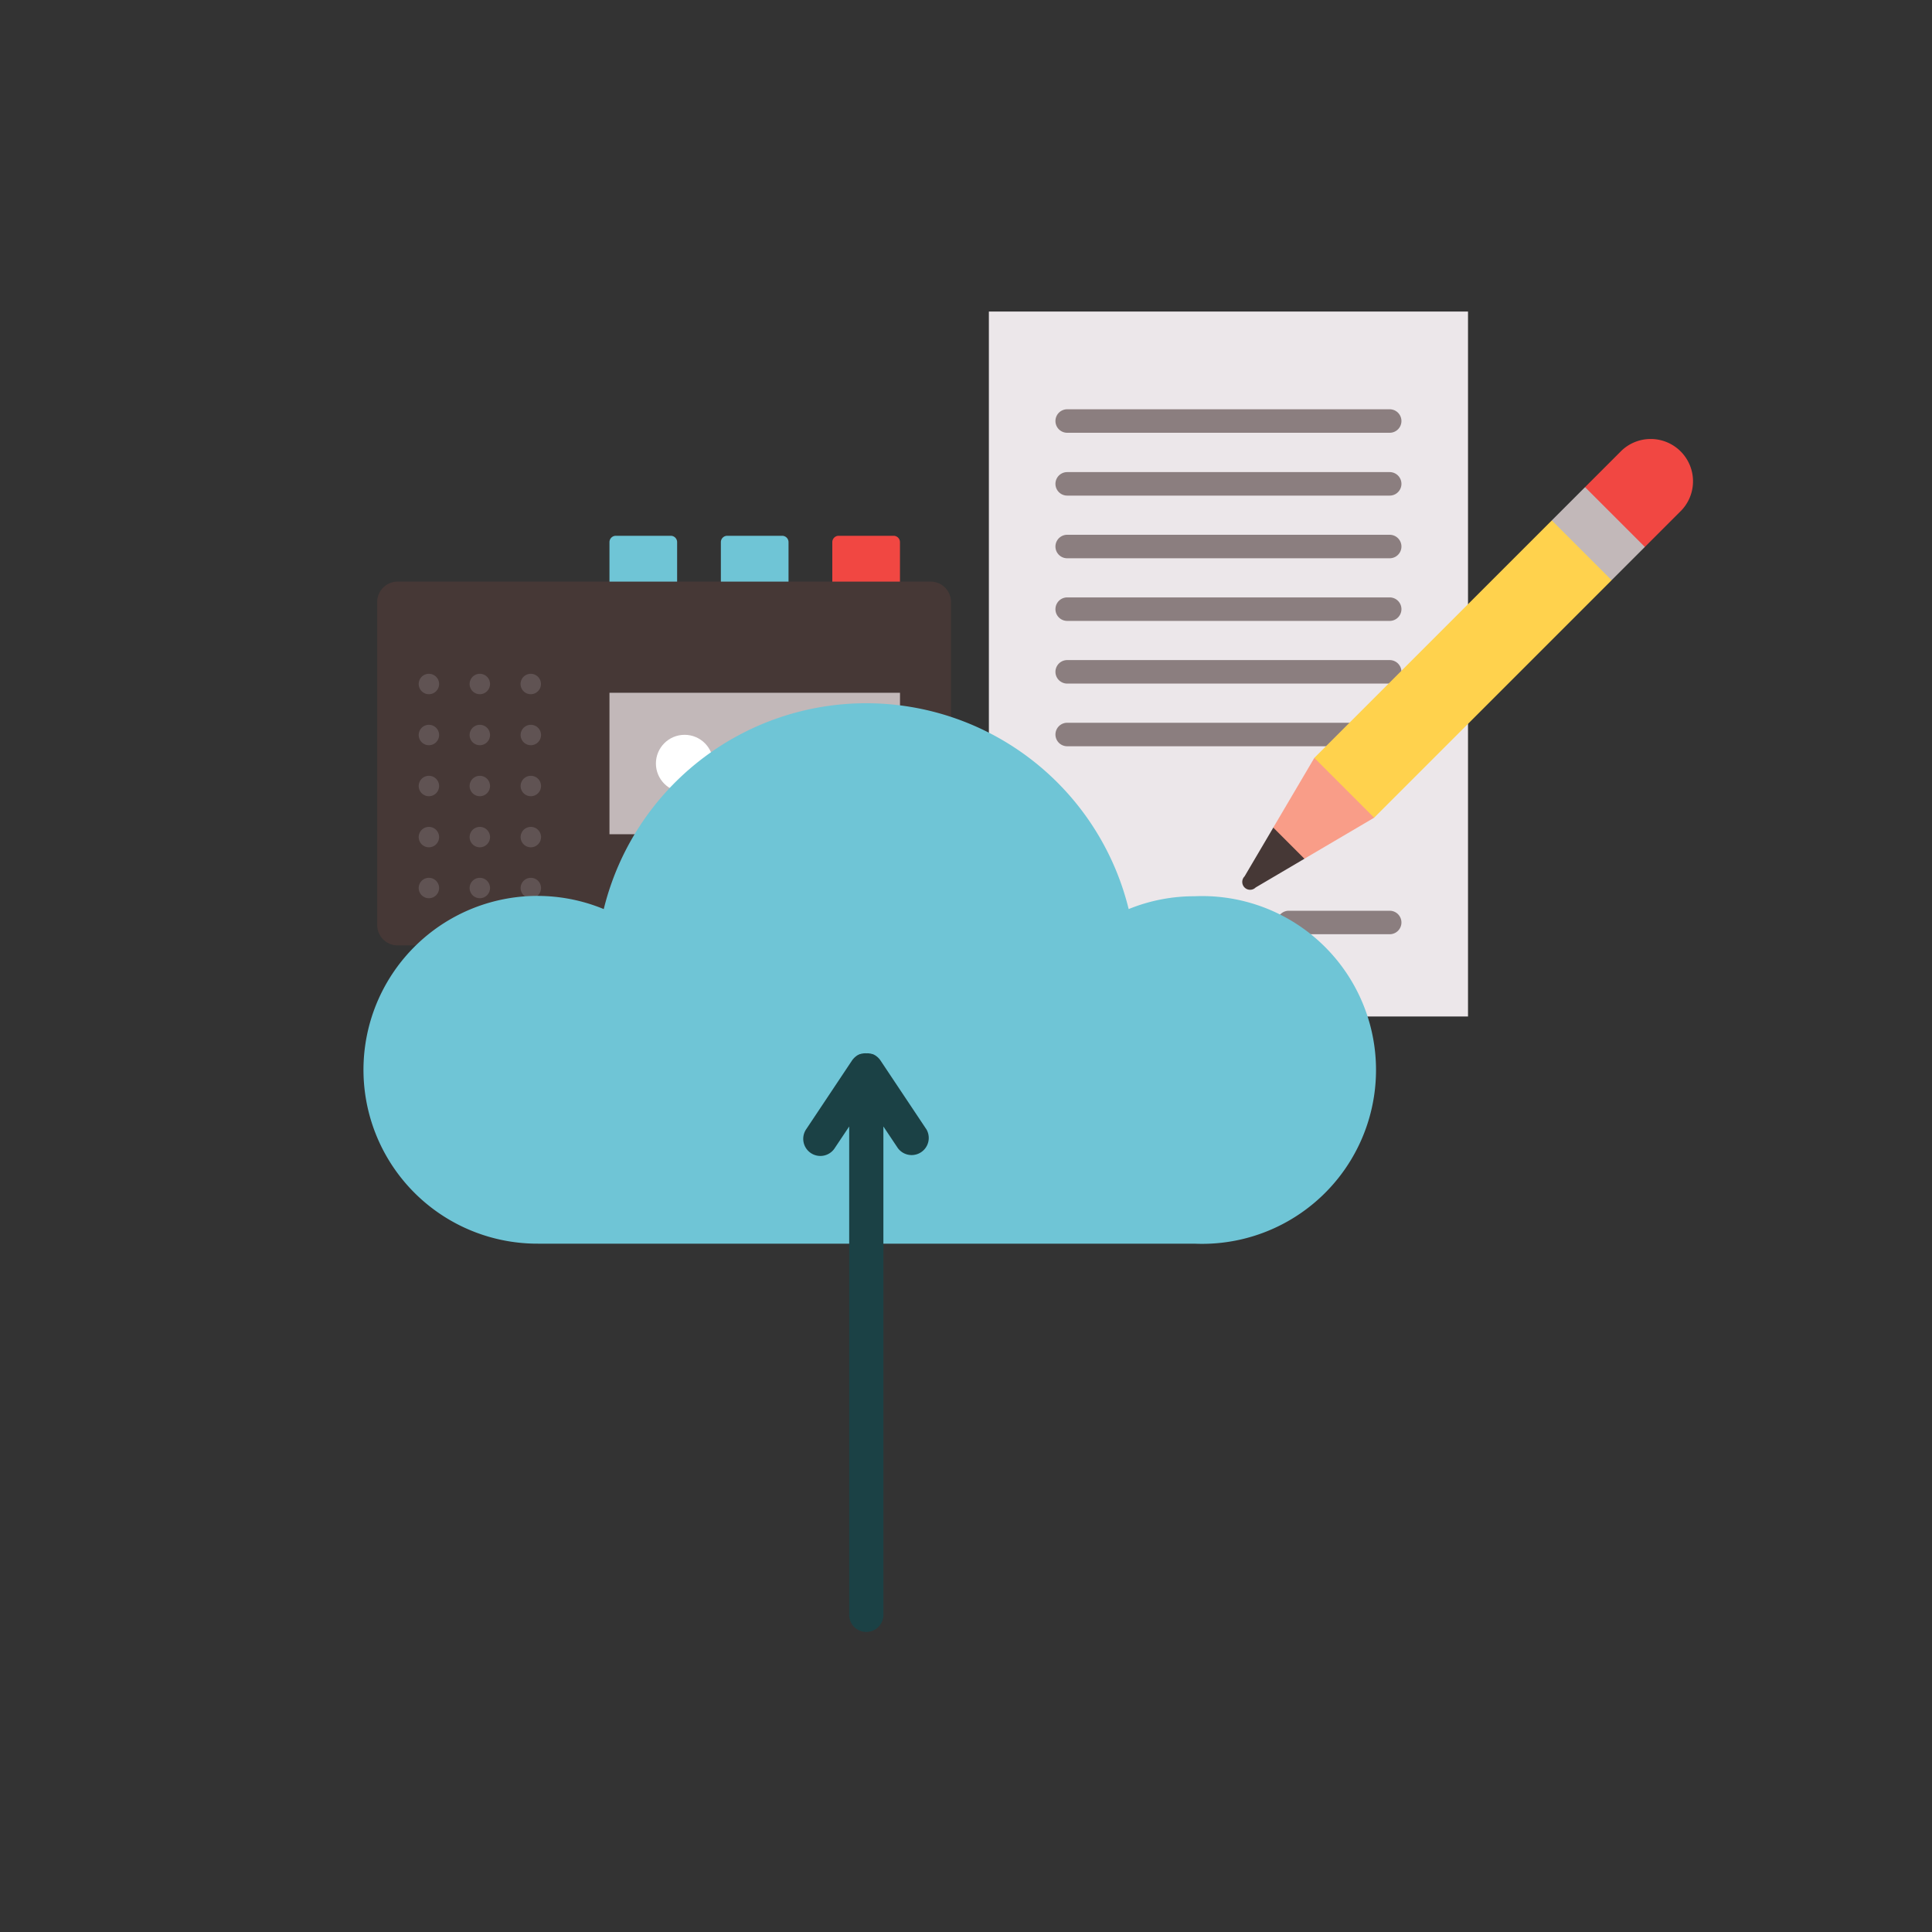 <svg id="Layer_4" data-name="Layer 4" xmlns="http://www.w3.org/2000/svg" viewBox="0 0 500 500"><rect x="0" y="0" width="500" height="500" fill="#333333" stroke="none"/><defs><style>.cls-1{fill:#6fc5d6;}.cls-2{fill:#f14742;}.cls-3{fill:#463836;}.cls-4{fill:#c2b8b9;}.cls-5{fill:#fff;}.cls-6{fill:#605353;}.cls-7{fill:#ece7ea;}.cls-8{fill:#8b7e7f;}.cls-9{fill:#f99d88;}.cls-10{fill:#ffd24d;}.cls-11{fill:#d6ced1;}.cls-12{fill:#1b4145;}</style></defs><title>LM4</title><path class="cls-1" d="M173.59,138.66H159.38a1.65,1.65,0,0,0-1.65,1.65v16.81h17.51V140.31A1.65,1.65,0,0,0,173.59,138.66Z"/><path class="cls-1" d="M202.43,138.66H188.21a1.65,1.65,0,0,0-1.65,1.65v16.81h17.51V140.31A1.65,1.65,0,0,0,202.43,138.66Z"/><path class="cls-2" d="M231.27,138.66H217.05a1.65,1.65,0,0,0-1.65,1.65v16.81h17.51V140.31A1.65,1.65,0,0,0,231.27,138.66Z"/><path class="cls-3" d="M246.12,239.39a5.28,5.28,0,0,1-5.28,5.28H102.9a5.28,5.28,0,0,1-5.28-5.28V155.8a5.28,5.28,0,0,1,5.28-5.28H240.84a5.28,5.28,0,0,1,5.28,5.28v83.59Z"/><rect class="cls-4" x="157.73" y="179.29" width="75.19" height="36.61"/><circle class="cls-5" cx="177.17" cy="197.59" r="7.42"/><circle class="cls-5" cx="213.47" cy="197.59" r="7.42"/><path class="cls-6" d="M111,227.18a2.64,2.64,0,1,0,2.64,2.64A2.64,2.64,0,0,0,111,227.18Z"/><path class="cls-6" d="M124.18,227.18a2.64,2.64,0,1,0,2.64,2.64A2.64,2.64,0,0,0,124.18,227.18Z"/><path class="cls-6" d="M137.38,227.18a2.64,2.64,0,1,0,2.64,2.64A2.64,2.64,0,0,0,137.38,227.18Z"/><path class="cls-6" d="M111,214a2.64,2.64,0,1,0,2.64,2.64A2.64,2.64,0,0,0,111,214Z"/><path class="cls-6" d="M124.18,214a2.64,2.64,0,1,0,2.64,2.64A2.64,2.64,0,0,0,124.18,214Z"/><path class="cls-6" d="M137.38,214a2.64,2.64,0,1,0,2.64,2.64A2.64,2.64,0,0,0,137.38,214Z"/><path class="cls-6" d="M111,200.78a2.64,2.64,0,1,0,2.64,2.64A2.64,2.64,0,0,0,111,200.78Z"/><path class="cls-6" d="M124.18,200.78a2.64,2.64,0,1,0,2.64,2.64A2.64,2.64,0,0,0,124.18,200.78Z"/><path class="cls-6" d="M137.38,200.78a2.64,2.64,0,1,0,2.64,2.64A2.64,2.64,0,0,0,137.38,200.78Z"/><path class="cls-6" d="M111,187.58a2.64,2.64,0,1,0,2.64,2.64A2.64,2.64,0,0,0,111,187.58Z"/><path class="cls-6" d="M124.18,187.58a2.64,2.64,0,1,0,2.64,2.64A2.64,2.64,0,0,0,124.18,187.58Z"/><path class="cls-6" d="M137.38,187.58a2.64,2.64,0,1,0,2.64,2.64A2.64,2.64,0,0,0,137.38,187.58Z"/><path class="cls-6" d="M111,174.38a2.64,2.64,0,1,0,2.64,2.64A2.64,2.64,0,0,0,111,174.38Z"/><path class="cls-6" d="M124.18,174.38a2.64,2.64,0,1,0,2.64,2.64A2.64,2.64,0,0,0,124.18,174.38Z"/><path class="cls-6" d="M137.38,174.38A2.64,2.64,0,1,0,140,177,2.64,2.64,0,0,0,137.38,174.38Z"/><polygon class="cls-7" points="255.92 80.63 255.92 234.68 276.19 242.79 284.3 263.06 379.92 263.06 379.92 80.63 255.92 80.63"/><path class="cls-8" d="M359.65,241.78H333.54a3,3,0,1,1,0-6.08h26.11a3,3,0,1,1,0,6.08Z"/><path class="cls-8" d="M359.65,112H276.19a3,3,0,1,1,0-6.08h83.46a3,3,0,0,1,0,6.08Z"/><path class="cls-8" d="M359.65,128.26H276.19a3,3,0,1,1,0-6.08h83.46a3,3,0,0,1,0,6.08Z"/><path class="cls-8" d="M359.65,144.48H276.19a3,3,0,0,1,0-6.08h83.46a3,3,0,0,1,0,6.08Z"/><path class="cls-8" d="M359.65,160.69H276.19a3,3,0,0,1,0-6.08h83.46a3,3,0,0,1,0,6.08Z"/><path class="cls-8" d="M359.65,176.91H276.19a3,3,0,1,1,0-6.08h83.46a3,3,0,0,1,0,6.08Z"/><path class="cls-8" d="M359.65,193.13H276.19a3,3,0,1,1,0-6.08h83.46a3,3,0,0,1,0,6.08Z"/><polygon class="cls-4" points="425.69 141.55 423.69 128.08 410.21 126.07 401.61 134.67 403.62 148.15 417.09 150.15 425.69 141.55"/><path class="cls-3" d="M322.09,226.81a2,2,0,0,0,2.87,2.87l12.63-7.44,1.7-9.76-9.76,1.7Z"/><polygon class="cls-9" points="340.15 196.14 329.52 214.18 337.58 222.24 355.63 211.62 353.62 198.15 340.15 196.14"/><path class="cls-2" d="M435.15,132.09a10.95,10.95,0,0,0-15.48-15.48l-9.46,9.46,15.48,15.48Z"/><rect class="cls-10" x="335.16" y="162.2" width="86.92" height="21.89" transform="translate(-11.54 318.44) rotate(-45)"/><polygon class="cls-11" points="255.92 234.68 284.3 263.06 284.3 234.68 255.92 234.68"/><path class="cls-1" d="M309.1,231.95a44.83,44.83,0,0,0-17,3.32,69.94,69.94,0,0,0-135.85,0,45,45,0,1,0-17,86.59H309.1a45,45,0,1,0,0-89.91Z"/><path class="cls-12" d="M239.68,292.16l-11.81-17.71a4.5,4.5,0,0,0-.31-.41l-.09-.1-.25-.26-.12-.11-.29-.23-.1-.08a4.3,4.3,0,0,0-.43-.26,4.68,4.68,0,0,0-.45-.21l-.12,0-.36-.12-.14,0-.37-.07-.14,0a4.49,4.49,0,0,0-.51,0,4.36,4.36,0,0,0-.51,0l-.14,0-.37.07-.14,0-.36.12-.12,0-.44.2a4.47,4.47,0,0,0-.44.27l-.1.08-.29.23-.12.11-.25.26-.09.1a4.45,4.45,0,0,0-.31.4L208.7,292.16a4.43,4.43,0,1,0,7.37,4.91l3.7-5.54v126.6a4.43,4.43,0,0,0,8.85,0V291.53l3.7,5.54a4.43,4.43,0,0,0,7.37-4.91Z"/></svg>